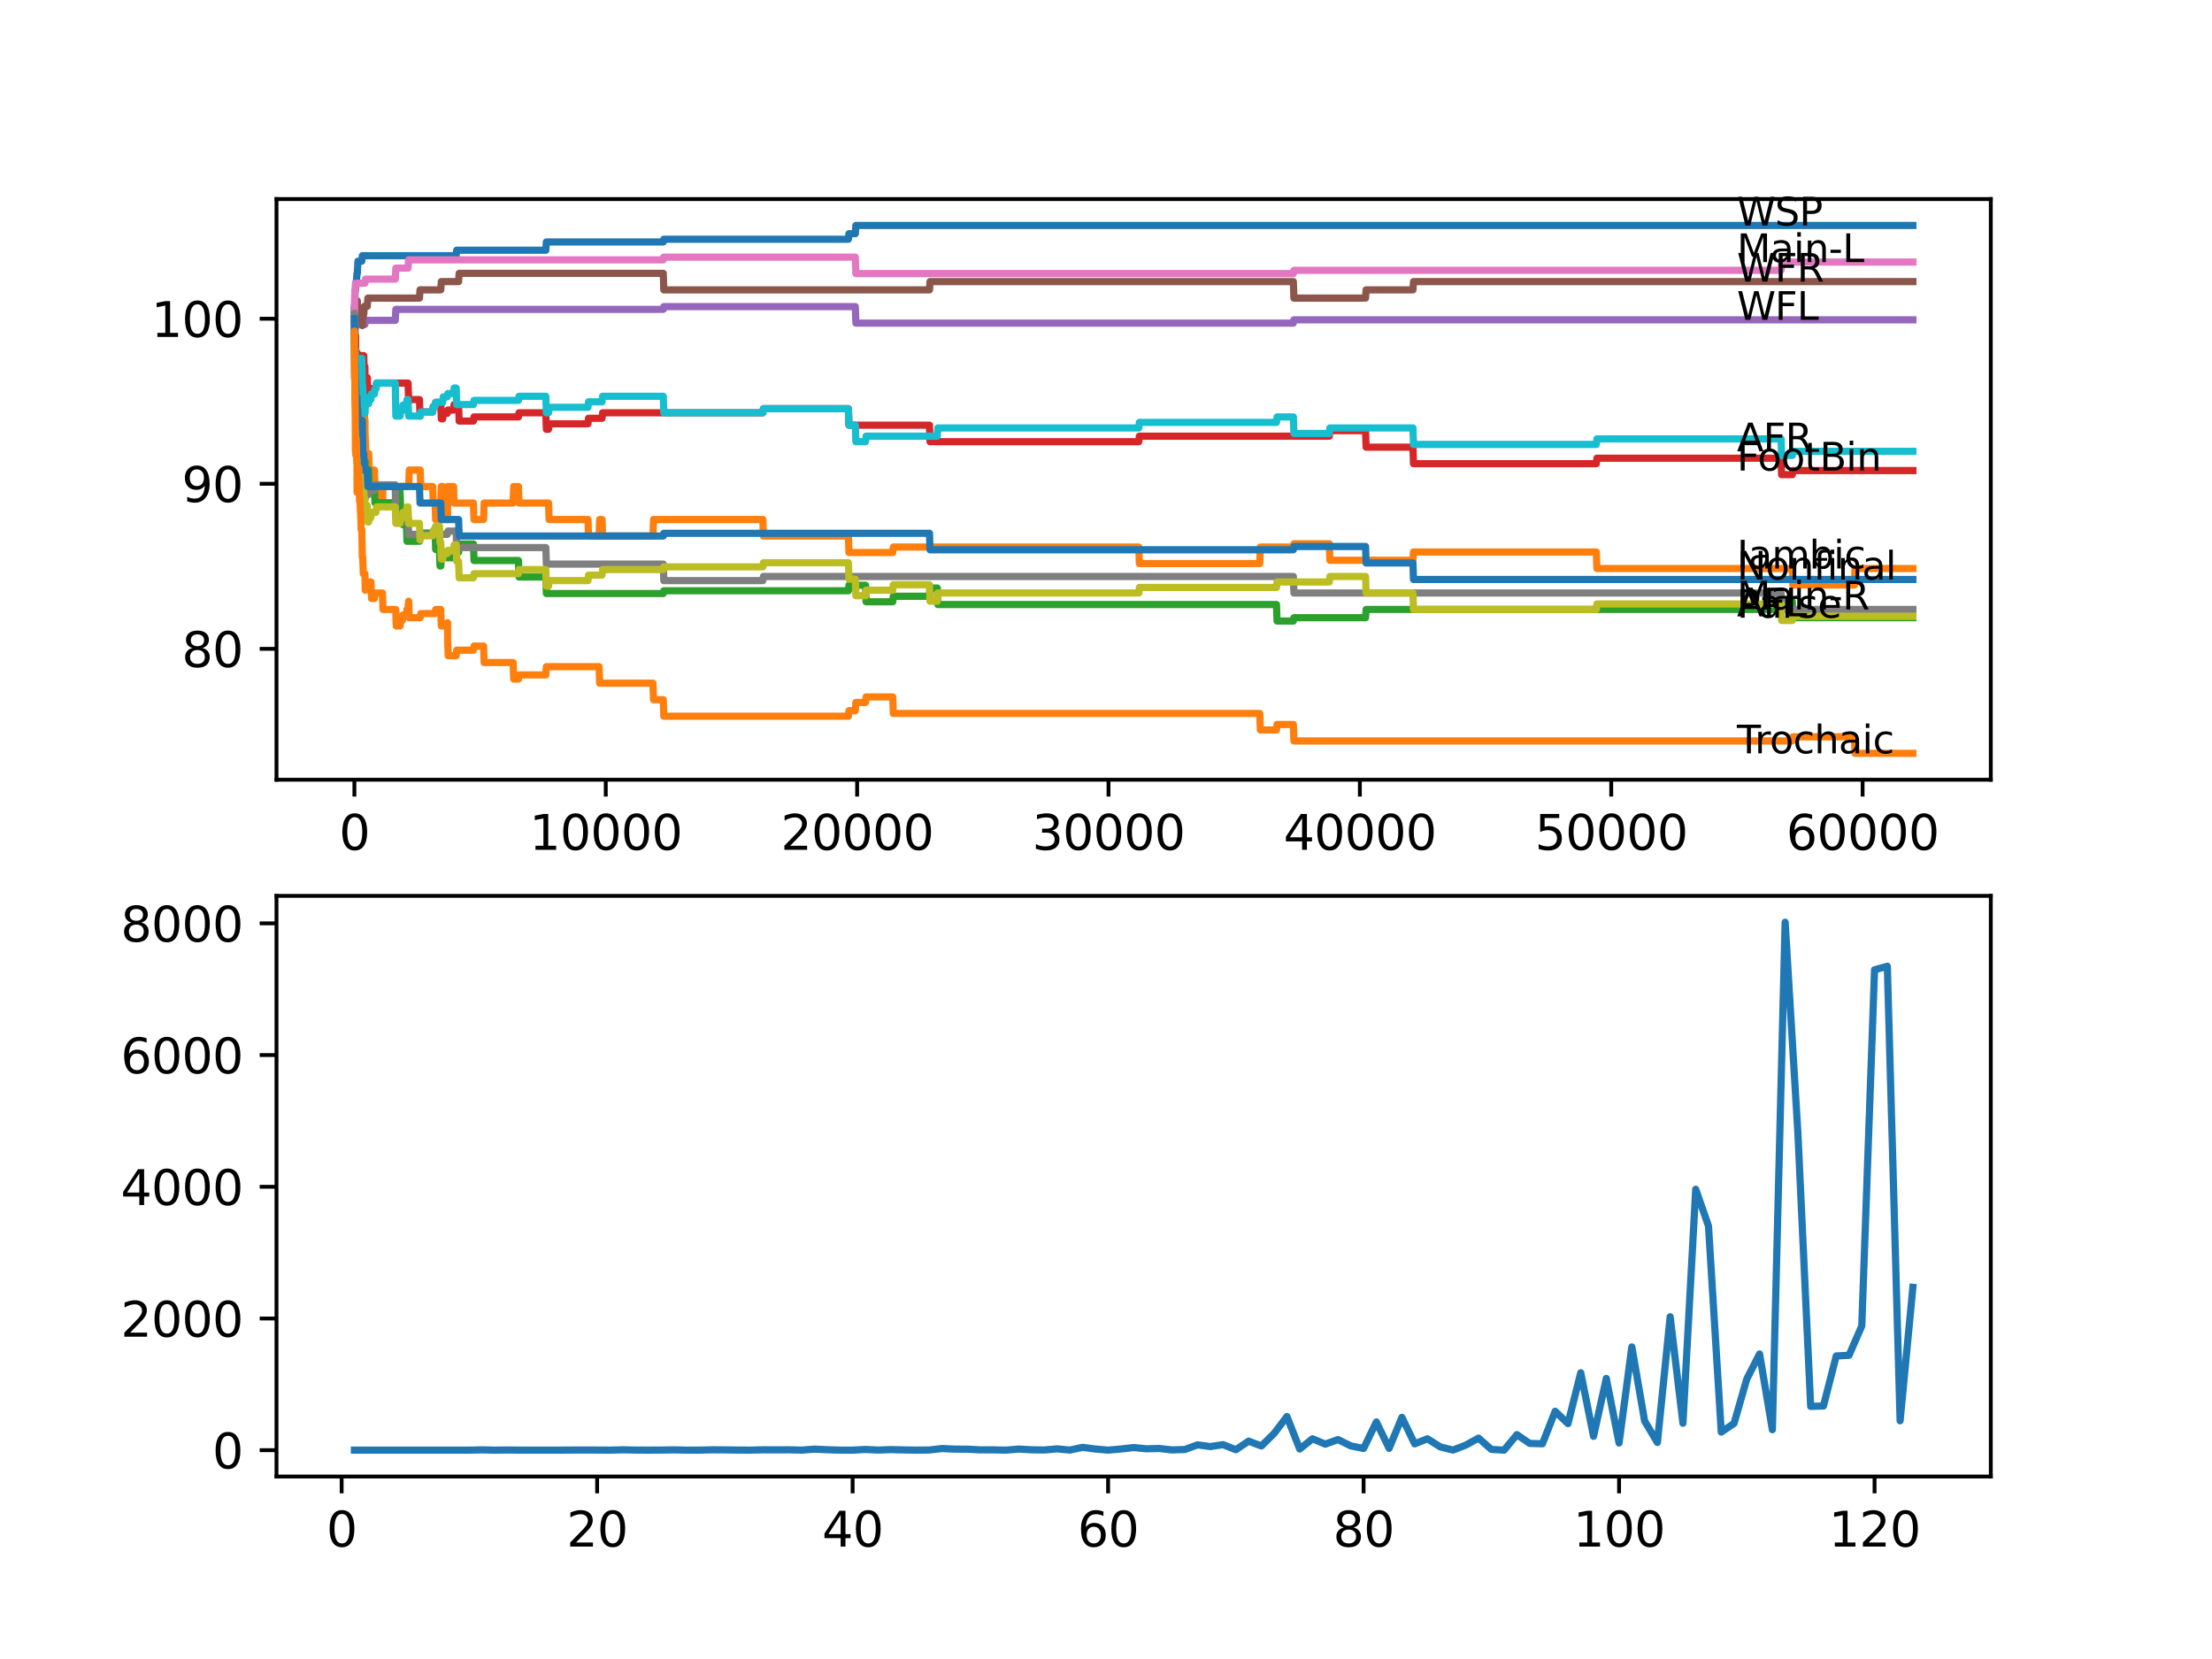 <?xml version="1.0" encoding="utf-8" standalone="no"?>
<!DOCTYPE svg PUBLIC "-//W3C//DTD SVG 1.1//EN"
  "http://www.w3.org/Graphics/SVG/1.1/DTD/svg11.dtd">
<svg xmlns:xlink="http://www.w3.org/1999/xlink" width="460.8pt" height="345.6pt" viewBox="0 0 460.8 345.6" xmlns="http://www.w3.org/2000/svg" version="1.1">
 <defs>
  <style type="text/css">*{stroke-linejoin: round; stroke-linecap: butt}</style>
 </defs>
 <g id="figure_1">
  <g id="patch_1">
   <path d="M 0 345.6 
L 460.8 345.6 
L 460.8 0 
L 0 0 
z
" style="fill: #ffffff"/>
  </g>
  <g id="axes_1">
   <g id="patch_2">
    <path d="M 57.6 162.432 
L 414.72 162.432 
L 414.72 41.472 
L 57.6 41.472 
z
" style="fill: #ffffff"/>
   </g>
   <g id="matplotlib.axis_1">
    <g id="xtick_1">
     <g id="line2d_1">
      <defs>
       <path id="md9b6150552" d="M 0 0 
L 0 3.5 
" style="stroke: #000000; stroke-width: 0.8"/>
      </defs>
      <g>
       <use xlink:href="#md9b6150552" x="73.827" y="162.432" style="stroke: #000000; stroke-width: 0.8"/>
      </g>
     </g>
     <g id="text_1">
      <!-- 0 -->
      <g transform="translate(70.646 177.03)scale(0.1 -0.1)">
       <defs>
        <path id="DejaVuSans-30" d="M 2034 4250 
Q 1547 4250 1301 3770 
Q 1056 3291 1056 2328 
Q 1056 1369 1301 889 
Q 1547 409 2034 409 
Q 2525 409 2770 889 
Q 3016 1369 3016 2328 
Q 3016 3291 2770 3770 
Q 2525 4250 2034 4250 
z
M 2034 4750 
Q 2819 4750 3233 4129 
Q 3647 3509 3647 2328 
Q 3647 1150 3233 529 
Q 2819 -91 2034 -91 
Q 1250 -91 836 529 
Q 422 1150 422 2328 
Q 422 3509 836 4129 
Q 1250 4750 2034 4750 
z
" transform="scale(0.016)"/>
       </defs>
       <use xlink:href="#DejaVuSans-30"/>
      </g>
     </g>
    </g>
    <g id="xtick_2">
     <g id="line2d_2">
      <g>
       <use xlink:href="#md9b6150552" x="126.192" y="162.432" style="stroke: #000000; stroke-width: 0.8"/>
      </g>
     </g>
     <g id="text_2">
      <!-- 10000 -->
      <g transform="translate(110.286 177.03)scale(0.1 -0.1)">
       <defs>
        <path id="DejaVuSans-31" d="M 794 531 
L 1825 531 
L 1825 4091 
L 703 3866 
L 703 4441 
L 1819 4666 
L 2450 4666 
L 2450 531 
L 3481 531 
L 3481 0 
L 794 0 
L 794 531 
z
" transform="scale(0.016)"/>
       </defs>
       <use xlink:href="#DejaVuSans-31"/>
       <use xlink:href="#DejaVuSans-30" x="63.623"/>
       <use xlink:href="#DejaVuSans-30" x="127.246"/>
       <use xlink:href="#DejaVuSans-30" x="190.869"/>
       <use xlink:href="#DejaVuSans-30" x="254.492"/>
      </g>
     </g>
    </g>
    <g id="xtick_3">
     <g id="line2d_3">
      <g>
       <use xlink:href="#md9b6150552" x="178.556" y="162.432" style="stroke: #000000; stroke-width: 0.8"/>
      </g>
     </g>
     <g id="text_3">
      <!-- 20000 -->
      <g transform="translate(162.65 177.03)scale(0.1 -0.1)">
       <defs>
        <path id="DejaVuSans-32" d="M 1228 531 
L 3431 531 
L 3431 0 
L 469 0 
L 469 531 
Q 828 903 1448 1529 
Q 2069 2156 2228 2338 
Q 2531 2678 2651 2914 
Q 2772 3150 2772 3378 
Q 2772 3750 2511 3984 
Q 2250 4219 1831 4219 
Q 1534 4219 1204 4116 
Q 875 4013 500 3803 
L 500 4441 
Q 881 4594 1212 4672 
Q 1544 4750 1819 4750 
Q 2544 4750 2975 4387 
Q 3406 4025 3406 3419 
Q 3406 3131 3298 2873 
Q 3191 2616 2906 2266 
Q 2828 2175 2409 1742 
Q 1991 1309 1228 531 
z
" transform="scale(0.016)"/>
       </defs>
       <use xlink:href="#DejaVuSans-32"/>
       <use xlink:href="#DejaVuSans-30" x="63.623"/>
       <use xlink:href="#DejaVuSans-30" x="127.246"/>
       <use xlink:href="#DejaVuSans-30" x="190.869"/>
       <use xlink:href="#DejaVuSans-30" x="254.492"/>
      </g>
     </g>
    </g>
    <g id="xtick_4">
     <g id="line2d_4">
      <g>
       <use xlink:href="#md9b6150552" x="230.921" y="162.432" style="stroke: #000000; stroke-width: 0.8"/>
      </g>
     </g>
     <g id="text_4">
      <!-- 30000 -->
      <g transform="translate(215.015 177.03)scale(0.1 -0.1)">
       <defs>
        <path id="DejaVuSans-33" d="M 2597 2516 
Q 3050 2419 3304 2112 
Q 3559 1806 3559 1356 
Q 3559 666 3084 287 
Q 2609 -91 1734 -91 
Q 1441 -91 1130 -33 
Q 819 25 488 141 
L 488 750 
Q 750 597 1062 519 
Q 1375 441 1716 441 
Q 2309 441 2620 675 
Q 2931 909 2931 1356 
Q 2931 1769 2642 2001 
Q 2353 2234 1838 2234 
L 1294 2234 
L 1294 2753 
L 1863 2753 
Q 2328 2753 2575 2939 
Q 2822 3125 2822 3475 
Q 2822 3834 2567 4026 
Q 2313 4219 1838 4219 
Q 1578 4219 1281 4162 
Q 984 4106 628 3988 
L 628 4550 
Q 988 4650 1302 4700 
Q 1616 4750 1894 4750 
Q 2613 4750 3031 4423 
Q 3450 4097 3450 3541 
Q 3450 3153 3228 2886 
Q 3006 2619 2597 2516 
z
" transform="scale(0.016)"/>
       </defs>
       <use xlink:href="#DejaVuSans-33"/>
       <use xlink:href="#DejaVuSans-30" x="63.623"/>
       <use xlink:href="#DejaVuSans-30" x="127.246"/>
       <use xlink:href="#DejaVuSans-30" x="190.869"/>
       <use xlink:href="#DejaVuSans-30" x="254.492"/>
      </g>
     </g>
    </g>
    <g id="xtick_5">
     <g id="line2d_5">
      <g>
       <use xlink:href="#md9b6150552" x="283.285" y="162.432" style="stroke: #000000; stroke-width: 0.8"/>
      </g>
     </g>
     <g id="text_5">
      <!-- 40000 -->
      <g transform="translate(267.379 177.03)scale(0.1 -0.1)">
       <defs>
        <path id="DejaVuSans-34" d="M 2419 4116 
L 825 1625 
L 2419 1625 
L 2419 4116 
z
M 2253 4666 
L 3047 4666 
L 3047 1625 
L 3713 1625 
L 3713 1100 
L 3047 1100 
L 3047 0 
L 2419 0 
L 2419 1100 
L 313 1100 
L 313 1709 
L 2253 4666 
z
" transform="scale(0.016)"/>
       </defs>
       <use xlink:href="#DejaVuSans-34"/>
       <use xlink:href="#DejaVuSans-30" x="63.623"/>
       <use xlink:href="#DejaVuSans-30" x="127.246"/>
       <use xlink:href="#DejaVuSans-30" x="190.869"/>
       <use xlink:href="#DejaVuSans-30" x="254.492"/>
      </g>
     </g>
    </g>
    <g id="xtick_6">
     <g id="line2d_6">
      <g>
       <use xlink:href="#md9b6150552" x="335.65" y="162.432" style="stroke: #000000; stroke-width: 0.8"/>
      </g>
     </g>
     <g id="text_6">
      <!-- 50000 -->
      <g transform="translate(319.744 177.03)scale(0.1 -0.1)">
       <defs>
        <path id="DejaVuSans-35" d="M 691 4666 
L 3169 4666 
L 3169 4134 
L 1269 4134 
L 1269 2991 
Q 1406 3038 1543 3061 
Q 1681 3084 1819 3084 
Q 2600 3084 3056 2656 
Q 3513 2228 3513 1497 
Q 3513 744 3044 326 
Q 2575 -91 1722 -91 
Q 1428 -91 1123 -41 
Q 819 9 494 109 
L 494 744 
Q 775 591 1075 516 
Q 1375 441 1709 441 
Q 2250 441 2565 725 
Q 2881 1009 2881 1497 
Q 2881 1984 2565 2268 
Q 2250 2553 1709 2553 
Q 1456 2553 1204 2497 
Q 953 2441 691 2322 
L 691 4666 
z
" transform="scale(0.016)"/>
       </defs>
       <use xlink:href="#DejaVuSans-35"/>
       <use xlink:href="#DejaVuSans-30" x="63.623"/>
       <use xlink:href="#DejaVuSans-30" x="127.246"/>
       <use xlink:href="#DejaVuSans-30" x="190.869"/>
       <use xlink:href="#DejaVuSans-30" x="254.492"/>
      </g>
     </g>
    </g>
    <g id="xtick_7">
     <g id="line2d_7">
      <g>
       <use xlink:href="#md9b6150552" x="388.014" y="162.432" style="stroke: #000000; stroke-width: 0.8"/>
      </g>
     </g>
     <g id="text_7">
      <!-- 60000 -->
      <g transform="translate(372.108 177.03)scale(0.1 -0.1)">
       <defs>
        <path id="DejaVuSans-36" d="M 2113 2584 
Q 1688 2584 1439 2293 
Q 1191 2003 1191 1497 
Q 1191 994 1439 701 
Q 1688 409 2113 409 
Q 2538 409 2786 701 
Q 3034 994 3034 1497 
Q 3034 2003 2786 2293 
Q 2538 2584 2113 2584 
z
M 3366 4563 
L 3366 3988 
Q 3128 4100 2886 4159 
Q 2644 4219 2406 4219 
Q 1781 4219 1451 3797 
Q 1122 3375 1075 2522 
Q 1259 2794 1537 2939 
Q 1816 3084 2150 3084 
Q 2853 3084 3261 2657 
Q 3669 2231 3669 1497 
Q 3669 778 3244 343 
Q 2819 -91 2113 -91 
Q 1303 -91 875 529 
Q 447 1150 447 2328 
Q 447 3434 972 4092 
Q 1497 4750 2381 4750 
Q 2619 4750 2861 4703 
Q 3103 4656 3366 4563 
z
" transform="scale(0.016)"/>
       </defs>
       <use xlink:href="#DejaVuSans-36"/>
       <use xlink:href="#DejaVuSans-30" x="63.623"/>
       <use xlink:href="#DejaVuSans-30" x="127.246"/>
       <use xlink:href="#DejaVuSans-30" x="190.869"/>
       <use xlink:href="#DejaVuSans-30" x="254.492"/>
      </g>
     </g>
    </g>
   </g>
   <g id="matplotlib.axis_2">
    <g id="ytick_1">
     <g id="line2d_8">
      <defs>
       <path id="m4485c25ffe" d="M 0 0 
L -3.5 0 
" style="stroke: #000000; stroke-width: 0.8"/>
      </defs>
      <g>
       <use xlink:href="#m4485c25ffe" x="57.6" y="135.159" style="stroke: #000000; stroke-width: 0.8"/>
      </g>
     </g>
     <g id="text_8">
      <!-- 80 -->
      <g transform="translate(37.875 138.958)scale(0.1 -0.1)">
       <defs>
        <path id="DejaVuSans-38" d="M 2034 2216 
Q 1584 2216 1326 1975 
Q 1069 1734 1069 1313 
Q 1069 891 1326 650 
Q 1584 409 2034 409 
Q 2484 409 2743 651 
Q 3003 894 3003 1313 
Q 3003 1734 2745 1975 
Q 2488 2216 2034 2216 
z
M 1403 2484 
Q 997 2584 770 2862 
Q 544 3141 544 3541 
Q 544 4100 942 4425 
Q 1341 4750 2034 4750 
Q 2731 4750 3128 4425 
Q 3525 4100 3525 3541 
Q 3525 3141 3298 2862 
Q 3072 2584 2669 2484 
Q 3125 2378 3379 2068 
Q 3634 1759 3634 1313 
Q 3634 634 3220 271 
Q 2806 -91 2034 -91 
Q 1263 -91 848 271 
Q 434 634 434 1313 
Q 434 1759 690 2068 
Q 947 2378 1403 2484 
z
M 1172 3481 
Q 1172 3119 1398 2916 
Q 1625 2713 2034 2713 
Q 2441 2713 2670 2916 
Q 2900 3119 2900 3481 
Q 2900 3844 2670 4047 
Q 2441 4250 2034 4250 
Q 1625 4250 1398 4047 
Q 1172 3844 1172 3481 
z
" transform="scale(0.016)"/>
       </defs>
       <use xlink:href="#DejaVuSans-38"/>
       <use xlink:href="#DejaVuSans-30" x="63.623"/>
      </g>
     </g>
    </g>
    <g id="ytick_2">
     <g id="line2d_9">
      <g>
       <use xlink:href="#m4485c25ffe" x="57.6" y="100.777" style="stroke: #000000; stroke-width: 0.8"/>
      </g>
     </g>
     <g id="text_9">
      <!-- 90 -->
      <g transform="translate(37.875 104.577)scale(0.1 -0.1)">
       <defs>
        <path id="DejaVuSans-39" d="M 703 97 
L 703 672 
Q 941 559 1184 500 
Q 1428 441 1663 441 
Q 2288 441 2617 861 
Q 2947 1281 2994 2138 
Q 2813 1869 2534 1725 
Q 2256 1581 1919 1581 
Q 1219 1581 811 2004 
Q 403 2428 403 3163 
Q 403 3881 828 4315 
Q 1253 4750 1959 4750 
Q 2769 4750 3195 4129 
Q 3622 3509 3622 2328 
Q 3622 1225 3098 567 
Q 2575 -91 1691 -91 
Q 1453 -91 1209 -44 
Q 966 3 703 97 
z
M 1959 2075 
Q 2384 2075 2632 2365 
Q 2881 2656 2881 3163 
Q 2881 3666 2632 3958 
Q 2384 4250 1959 4250 
Q 1534 4250 1286 3958 
Q 1038 3666 1038 3163 
Q 1038 2656 1286 2365 
Q 1534 2075 1959 2075 
z
" transform="scale(0.016)"/>
       </defs>
       <use xlink:href="#DejaVuSans-39"/>
       <use xlink:href="#DejaVuSans-30" x="63.623"/>
      </g>
     </g>
    </g>
    <g id="ytick_3">
     <g id="line2d_10">
      <g>
       <use xlink:href="#m4485c25ffe" x="57.6" y="66.396" style="stroke: #000000; stroke-width: 0.8"/>
      </g>
     </g>
     <g id="text_10">
      <!-- 100 -->
      <g transform="translate(31.512 70.195)scale(0.1 -0.1)">
       <use xlink:href="#DejaVuSans-31"/>
       <use xlink:href="#DejaVuSans-30" x="63.623"/>
       <use xlink:href="#DejaVuSans-30" x="127.246"/>
      </g>
     </g>
    </g>
   </g>
   <g id="line2d_11">
    <path d="M 73.833 64.677 
L 73.838 64.677 
L 73.974 60.551 
L 74.047 60.551 
L 74.168 58.717 
L 74.246 58.717 
L 74.362 56.998 
L 74.44 56.998 
L 74.566 54.42 
L 75.367 54.42 
L 75.482 53.273 
L 95.025 53.273 
L 95.14 52.127 
L 113.703 52.127 
L 113.818 50.408 
L 138.168 50.408 
L 138.283 49.835 
L 176.739 49.835 
L 176.855 48.689 
L 178.179 48.689 
L 178.295 46.97 
L 398.487 46.97 
L 398.487 46.97 
" clip-path="url(#p16f199a65b)" style="fill: none; stroke: #1f77b4; stroke-width: 1.5; stroke-linecap: square"/>
   </g>
   <g id="line2d_12">
    <path d="M 73.833 66.396 
L 73.838 66.396 
L 73.854 65.536 
L 73.958 75.851 
L 73.985 74.991 
L 73.995 81.867 
L 74.032 81.867 
L 74.037 81.867 
L 74.074 78.429 
L 74.147 82.44 
L 74.152 82.44 
L 74.252 85.879 
L 74.262 82.44 
L 74.335 82.44 
L 74.372 85.879 
L 74.388 79.002 
L 74.44 79.002 
L 74.498 78.143 
L 74.503 81.581 
L 74.519 81.581 
L 74.634 85.019 
L 74.671 85.019 
L 74.754 88.457 
L 74.781 85.019 
L 74.833 85.019 
L 74.885 81.581 
L 74.896 88.457 
L 74.938 88.457 
L 74.98 88.457 
L 75.011 85.019 
L 75.032 91.895 
L 75.084 91.895 
L 75.131 91.895 
L 75.247 88.457 
L 75.367 88.457 
L 75.487 86.165 
L 75.561 86.165 
L 75.676 85.019 
L 75.88 85.019 
L 75.995 88.457 
L 76.016 88.457 
L 76.037 87.598 
L 76.043 91.036 
L 76.09 91.036 
L 76.205 94.474 
L 76.802 94.474 
L 76.917 97.912 
L 77.242 97.912 
L 77.278 101.35 
L 77.352 97.912 
L 77.996 97.912 
L 78.111 101.35 
L 78.331 101.35 
L 78.446 104.788 
L 79.666 104.788 
L 79.781 101.35 
L 85.143 101.35 
L 85.259 97.912 
L 87.531 97.912 
L 87.646 101.35 
L 90.139 101.35 
L 90.254 104.788 
L 90.642 104.788 
L 90.757 108.227 
L 91.548 108.227 
L 91.663 104.788 
L 91.809 104.788 
L 91.925 101.35 
L 92.223 101.35 
L 92.338 104.788 
L 93.181 104.788 
L 93.244 108.227 
L 93.255 101.35 
L 93.286 101.35 
L 94.485 101.35 
L 94.6 104.788 
L 98.627 104.788 
L 98.743 108.227 
L 100.738 108.227 
L 100.853 104.788 
L 106.896 104.788 
L 107.011 101.35 
L 108.001 101.35 
L 108.116 104.788 
L 114.274 104.788 
L 114.389 108.227 
L 122.485 108.227 
L 122.6 111.665 
L 124.804 111.665 
L 124.92 108.227 
L 125.417 108.227 
L 125.532 111.665 
L 136.026 111.665 
L 136.141 108.227 
L 158.915 108.227 
L 159.03 111.665 
L 176.739 111.665 
L 176.855 115.103 
L 185.976 115.103 
L 186.092 113.957 
L 237.236 113.957 
L 237.351 117.395 
L 262.434 117.395 
L 262.549 113.957 
L 269.43 113.957 
L 269.545 113.269 
L 276.923 113.269 
L 277.038 116.707 
L 294.345 116.707 
L 294.46 114.988 
L 332.545 114.988 
L 332.66 118.426 
L 373.368 118.426 
L 373.483 121.865 
L 386.318 121.865 
L 386.433 118.426 
L 398.487 118.426 
L 398.487 118.426 
" clip-path="url(#p16f199a65b)" style="fill: none; stroke: #ff7f0e; stroke-width: 1.5; stroke-linecap: square"/>
   </g>
   <g id="line2d_13">
    <path d="M 73.833 64.677 
L 73.838 64.677 
L 73.932 63.13 
L 73.937 66.568 
L 74.047 71.897 
L 74.053 71.209 
L 74.079 71.209 
L 74.199 80.378 
L 74.335 80.378 
L 74.456 88.973 
L 74.54 88.973 
L 74.655 87.254 
L 74.859 87.254 
L 74.98 94.13 
L 75.142 94.13 
L 75.257 97.568 
L 75.461 97.568 
L 75.466 101.007 
L 75.571 98.714 
L 75.77 98.714 
L 75.885 96.995 
L 76.016 96.995 
L 76.09 96.136 
L 76.095 99.574 
L 76.111 99.574 
L 76.514 99.574 
L 76.629 97.855 
L 76.802 97.855 
L 76.917 101.293 
L 77.996 101.293 
L 78.111 104.731 
L 82.342 104.731 
L 82.462 102.439 
L 83.342 102.439 
L 83.457 105.877 
L 83.824 105.877 
L 83.939 109.315 
L 84.667 109.315 
L 84.782 112.754 
L 87.385 112.754 
L 87.5 111.034 
L 90.642 111.034 
L 90.757 114.473 
L 91.548 114.473 
L 91.663 117.911 
L 91.82 117.911 
L 91.935 116.192 
L 95.025 116.192 
L 95.14 115.046 
L 95.533 115.046 
L 95.648 113.327 
L 98.627 113.327 
L 98.743 116.765 
L 108.001 116.765 
L 108.116 120.203 
L 113.703 120.203 
L 113.818 123.641 
L 138.168 123.641 
L 138.283 123.068 
L 176.739 123.068 
L 176.855 121.922 
L 180.311 121.922 
L 180.426 125.36 
L 185.976 125.36 
L 186.092 124.214 
L 193.627 124.214 
L 193.742 122.495 
L 195.255 122.495 
L 195.371 125.933 
L 265.916 125.933 
L 266.031 129.371 
L 269.43 129.371 
L 269.545 128.684 
L 284.469 128.684 
L 284.584 126.965 
L 371.027 126.965 
L 371.143 125.245 
L 373.368 125.245 
L 373.483 128.684 
L 398.487 128.684 
L 398.487 128.684 
" clip-path="url(#p16f199a65b)" style="fill: none; stroke: #2ca02c; stroke-width: 1.5; stroke-linecap: square"/>
   </g>
   <g id="line2d_14">
    <path d="M 73.833 66.396 
L 73.838 66.396 
L 73.943 77.283 
L 73.958 75.736 
L 73.974 75.736 
L 74.084 70.006 
L 74.095 73.444 
L 74.377 73.444 
L 74.493 76.882 
L 74.498 76.882 
L 74.54 75.335 
L 74.545 78.773 
L 74.597 78.773 
L 74.671 78.773 
L 74.786 78.085 
L 74.885 78.085 
L 75 76.08 
L 75.011 76.08 
L 75.131 74.074 
L 75.77 74.074 
L 75.88 77.512 
L 75.995 76.366 
L 76.016 76.366 
L 76.037 79.805 
L 76.126 78.659 
L 76.514 78.659 
L 76.629 82.097 
L 77.242 82.097 
L 77.357 80.951 
L 78.331 80.951 
L 78.446 79.805 
L 85.007 79.805 
L 85.123 83.243 
L 87.385 83.243 
L 87.5 86.681 
L 87.531 86.681 
L 87.646 85.821 
L 90.139 85.821 
L 90.254 84.675 
L 90.642 84.675 
L 90.757 83.816 
L 91.82 83.816 
L 91.935 87.254 
L 92.223 87.254 
L 92.338 86.108 
L 93.181 86.108 
L 93.297 85.42 
L 94.485 85.42 
L 94.6 84.274 
L 95.533 84.274 
L 95.648 87.712 
L 98.627 87.712 
L 98.743 86.853 
L 108.001 86.853 
L 108.116 85.993 
L 113.703 85.993 
L 113.818 89.431 
L 114.274 89.431 
L 114.389 88.285 
L 122.485 88.285 
L 122.6 87.139 
L 125.417 87.139 
L 125.532 85.993 
L 158.915 85.993 
L 159.03 85.134 
L 176.739 85.134 
L 176.855 88.572 
L 193.627 88.572 
L 193.742 92.01 
L 237.236 92.01 
L 237.351 90.864 
L 276.923 90.864 
L 277.038 89.718 
L 284.469 89.718 
L 284.584 93.156 
L 294.345 93.156 
L 294.46 96.594 
L 332.545 96.594 
L 332.66 95.448 
L 371.027 95.448 
L 371.143 98.886 
L 373.368 98.886 
L 373.483 98.027 
L 398.487 98.027 
L 398.487 98.027 
" clip-path="url(#p16f199a65b)" style="fill: none; stroke: #d62728; stroke-width: 1.5; stroke-linecap: square"/>
   </g>
   <g id="line2d_15">
    <path d="M 73.833 66.396 
L 73.843 69.834 
L 73.943 68.287 
L 74.047 68.287 
L 74.163 67.599 
L 76.016 67.599 
L 76.132 66.74 
L 82.342 66.74 
L 82.462 64.447 
L 138.168 64.447 
L 138.283 63.874 
L 178.179 63.874 
L 178.295 67.313 
L 269.43 67.313 
L 269.545 66.625 
L 398.487 66.625 
L 398.487 66.625 
" clip-path="url(#p16f199a65b)" style="fill: none; stroke: #9467bd; stroke-width: 1.5; stroke-linecap: square"/>
   </g>
   <g id="line2d_16">
    <path d="M 73.833 66.396 
L 73.932 63.531 
L 73.937 66.969 
L 73.958 66.969 
L 74.074 66.109 
L 74.084 66.109 
L 74.199 64.39 
L 74.377 64.39 
L 74.44 62.671 
L 74.445 66.109 
L 74.482 66.109 
L 74.54 66.109 
L 74.655 64.39 
L 75.367 64.39 
L 75.466 67.828 
L 75.477 66.682 
L 75.561 66.682 
L 75.676 65.536 
L 75.77 65.536 
L 75.885 63.817 
L 76.514 63.817 
L 76.629 62.098 
L 87.385 62.098 
L 87.5 60.379 
L 91.82 60.379 
L 91.935 58.66 
L 95.533 58.66 
L 95.648 56.941 
L 138.168 56.941 
L 138.283 60.379 
L 193.627 60.379 
L 193.742 58.66 
L 269.43 58.66 
L 269.545 62.098 
L 284.469 62.098 
L 284.584 60.379 
L 294.345 60.379 
L 294.46 58.66 
L 398.487 58.66 
L 398.487 58.66 
" clip-path="url(#p16f199a65b)" style="fill: none; stroke: #8c564b; stroke-width: 1.5; stroke-linecap: square"/>
   </g>
   <g id="line2d_17">
    <path d="M 73.833 66.396 
L 73.843 69.834 
L 73.885 61.41 
L 73.932 61.41 
L 73.937 61.41 
L 74.053 59.004 
L 76.016 59.004 
L 76.132 58.144 
L 82.342 58.144 
L 82.462 55.852 
L 85.007 55.852 
L 85.123 54.133 
L 138.168 54.133 
L 138.283 53.56 
L 178.179 53.56 
L 178.295 56.998 
L 269.43 56.998 
L 269.545 56.311 
L 371.027 56.311 
L 371.143 54.591 
L 398.487 54.591 
L 398.487 54.591 
" clip-path="url(#p16f199a65b)" style="fill: none; stroke: #e377c2; stroke-width: 1.5; stroke-linecap: square"/>
   </g>
   <g id="line2d_18">
    <path d="M 73.833 66.396 
L 73.843 65.25 
L 73.885 79.002 
L 73.911 79.002 
L 73.937 77.856 
L 73.964 83.185 
L 74.006 82.326 
L 74.032 82.326 
L 74.047 81.466 
L 74.053 84.904 
L 74.131 83.758 
L 74.152 83.758 
L 74.273 90.635 
L 74.335 90.635 
L 74.44 89.775 
L 74.555 95.104 
L 74.671 95.104 
L 74.786 94.417 
L 75.011 94.417 
L 75.126 93.557 
L 75.367 93.557 
L 75.487 100.433 
L 76.016 100.433 
L 76.09 103.872 
L 76.126 103.012 
L 76.802 103.012 
L 76.917 102.153 
L 77.996 102.153 
L 78.111 101.007 
L 82.342 101.007 
L 82.462 107.883 
L 85.007 107.883 
L 85.123 111.321 
L 93.181 111.321 
L 93.297 110.633 
L 95.025 110.633 
L 95.14 114.071 
L 113.703 114.071 
L 113.818 117.51 
L 138.168 117.51 
L 138.283 120.948 
L 158.915 120.948 
L 159.03 120.088 
L 269.43 120.088 
L 269.545 123.526 
L 371.027 123.526 
L 371.143 126.965 
L 398.487 126.965 
L 398.487 126.965 
" clip-path="url(#p16f199a65b)" style="fill: none; stroke: #7f7f7f; stroke-width: 1.5; stroke-linecap: square"/>
   </g>
   <g id="line2d_19">
    <path d="M 73.833 69.834 
L 73.964 84.045 
L 73.974 84.045 
L 74.047 79.174 
L 74.084 80.607 
L 74.157 89.202 
L 74.205 86.91 
L 74.246 86.91 
L 74.335 90.348 
L 74.356 89.489 
L 74.377 89.489 
L 74.451 96.365 
L 74.493 95.219 
L 74.498 95.219 
L 74.524 93.672 
L 74.545 100.548 
L 74.576 100.548 
L 74.671 100.548 
L 74.786 99.86 
L 74.859 99.86 
L 74.98 96.136 
L 75.011 96.136 
L 75.131 94.13 
L 75.142 94.13 
L 75.257 92.411 
L 75.367 92.411 
L 75.482 98.141 
L 75.561 98.141 
L 75.676 101.58 
L 75.77 101.58 
L 75.88 105.018 
L 75.995 103.872 
L 76.016 103.872 
L 76.037 107.31 
L 76.126 105.304 
L 76.514 105.304 
L 76.629 108.742 
L 76.802 108.742 
L 76.917 107.883 
L 77.242 107.883 
L 77.357 106.737 
L 78.331 106.737 
L 78.446 105.591 
L 82.342 105.591 
L 82.457 109.029 
L 83.342 109.029 
L 83.457 107.883 
L 83.824 107.883 
L 83.939 106.737 
L 84.667 106.737 
L 84.782 105.591 
L 85.007 105.591 
L 85.123 109.029 
L 87.385 109.029 
L 87.5 112.467 
L 87.531 112.467 
L 87.646 111.607 
L 90.139 111.607 
L 90.254 110.461 
L 90.642 110.461 
L 90.757 109.602 
L 91.548 109.602 
L 91.663 113.04 
L 91.82 113.04 
L 91.935 116.478 
L 92.223 116.478 
L 92.338 115.332 
L 93.181 115.332 
L 93.297 114.645 
L 94.485 114.645 
L 94.6 113.498 
L 95.025 113.498 
L 95.14 116.937 
L 95.533 116.937 
L 95.648 120.375 
L 98.627 120.375 
L 98.743 119.515 
L 108.001 119.515 
L 108.116 118.656 
L 113.703 118.656 
L 113.818 122.094 
L 114.274 122.094 
L 114.389 120.948 
L 122.485 120.948 
L 122.6 119.802 
L 125.417 119.802 
L 125.532 118.656 
L 138.168 118.656 
L 138.283 118.083 
L 158.915 118.083 
L 159.03 117.223 
L 176.739 117.223 
L 176.855 120.661 
L 178.179 120.661 
L 178.295 124.099 
L 180.311 124.099 
L 180.426 122.953 
L 185.976 122.953 
L 186.092 121.807 
L 193.627 121.807 
L 193.742 125.245 
L 195.255 125.245 
L 195.371 123.526 
L 237.236 123.526 
L 237.351 122.38 
L 265.916 122.38 
L 266.031 121.234 
L 276.923 121.234 
L 277.038 120.088 
L 284.469 120.088 
L 284.584 123.526 
L 294.345 123.526 
L 294.46 126.965 
L 332.545 126.965 
L 332.66 125.819 
L 371.027 125.819 
L 371.143 129.257 
L 373.368 129.257 
L 373.483 128.397 
L 398.487 128.397 
L 398.487 128.397 
" clip-path="url(#p16f199a65b)" style="fill: none; stroke: #bcbd22; stroke-width: 1.5; stroke-linecap: square"/>
   </g>
   <g id="line2d_20">
    <path d="M 73.833 69.834 
L 73.843 68.688 
L 73.88 77.856 
L 73.906 77.856 
L 74.047 72.871 
L 74.157 78.315 
L 74.163 77.169 
L 74.189 77.169 
L 74.246 76.023 
L 74.252 79.461 
L 74.288 79.461 
L 74.335 79.461 
L 74.44 78.601 
L 74.555 82.784 
L 74.671 82.784 
L 74.786 82.097 
L 74.859 82.097 
L 74.98 78.372 
L 75.011 78.372 
L 75.131 76.366 
L 75.142 76.366 
L 75.257 74.647 
L 75.367 74.647 
L 75.482 80.378 
L 75.561 80.378 
L 75.676 83.816 
L 75.88 83.816 
L 75.995 82.67 
L 76.016 82.67 
L 76.037 86.108 
L 76.126 84.102 
L 76.802 84.102 
L 76.917 83.243 
L 77.242 83.243 
L 77.357 82.097 
L 77.996 82.097 
L 78.111 80.951 
L 78.331 80.951 
L 78.446 79.805 
L 82.342 79.805 
L 82.462 86.681 
L 83.342 86.681 
L 83.457 85.535 
L 83.824 85.535 
L 83.939 84.389 
L 84.667 84.389 
L 84.782 83.243 
L 85.007 83.243 
L 85.123 86.681 
L 87.531 86.681 
L 87.646 85.821 
L 90.139 85.821 
L 90.254 84.675 
L 90.642 84.675 
L 90.757 83.816 
L 92.223 83.816 
L 92.338 82.67 
L 93.181 82.67 
L 93.297 81.982 
L 94.485 81.982 
L 94.6 80.836 
L 95.025 80.836 
L 95.14 84.274 
L 98.627 84.274 
L 98.743 83.415 
L 108.001 83.415 
L 108.116 82.555 
L 113.703 82.555 
L 113.818 85.993 
L 114.274 85.993 
L 114.389 84.847 
L 122.485 84.847 
L 122.6 83.701 
L 125.417 83.701 
L 125.532 82.555 
L 138.168 82.555 
L 138.283 85.993 
L 158.915 85.993 
L 159.03 85.134 
L 176.739 85.134 
L 176.855 88.572 
L 178.179 88.572 
L 178.295 92.01 
L 180.311 92.01 
L 180.426 90.864 
L 195.255 90.864 
L 195.371 89.145 
L 237.236 89.145 
L 237.351 87.999 
L 265.916 87.999 
L 266.031 86.853 
L 269.43 86.853 
L 269.545 90.291 
L 276.923 90.291 
L 277.038 89.145 
L 294.345 89.145 
L 294.46 92.583 
L 332.545 92.583 
L 332.66 91.437 
L 371.027 91.437 
L 371.143 94.875 
L 373.368 94.875 
L 373.483 94.016 
L 398.487 94.016 
L 398.487 94.016 
" clip-path="url(#p16f199a65b)" style="fill: none; stroke: #17becf; stroke-width: 1.5; stroke-linecap: square"/>
   </g>
   <g id="line2d_21">
    <path d="M 73.833 66.396 
L 73.932 76.71 
L 73.953 75.851 
L 73.958 75.851 
L 74.074 79.289 
L 74.084 79.289 
L 74.199 82.727 
L 74.377 82.727 
L 74.44 86.165 
L 74.487 85.306 
L 74.54 85.306 
L 74.655 88.744 
L 75.367 88.744 
L 75.466 87.598 
L 75.587 94.474 
L 75.77 94.474 
L 75.885 97.912 
L 76.514 97.912 
L 76.629 101.35 
L 87.385 101.35 
L 87.5 104.788 
L 91.82 104.788 
L 91.935 108.227 
L 95.533 108.227 
L 95.648 111.665 
L 138.168 111.665 
L 138.283 111.092 
L 193.627 111.092 
L 193.742 114.53 
L 269.43 114.53 
L 269.545 113.842 
L 284.469 113.842 
L 284.584 117.28 
L 294.345 117.28 
L 294.46 120.719 
L 398.487 120.719 
L 398.487 120.719 
" clip-path="url(#p16f199a65b)" style="fill: none; stroke: #1f77b4; stroke-width: 1.5; stroke-linecap: square"/>
   </g>
   <g id="line2d_22">
    <path d="M 73.833 69.834 
L 73.838 69.834 
L 73.843 68.974 
L 73.875 78.601 
L 73.906 76.882 
L 73.927 76.882 
L 74.047 94.073 
L 74.063 93.385 
L 74.074 93.385 
L 74.121 94.818 
L 74.194 91.38 
L 74.215 91.38 
L 74.33 96.537 
L 74.335 96.537 
L 74.372 95.677 
L 74.388 102.554 
L 74.409 102.554 
L 74.44 102.554 
L 74.576 98.141 
L 74.671 98.141 
L 74.754 97.454 
L 74.76 100.892 
L 74.833 100.892 
L 74.89 104.33 
L 74.943 103.471 
L 74.98 103.471 
L 75.095 106.909 
L 75.131 106.909 
L 75.247 110.347 
L 75.367 110.347 
L 75.482 116.077 
L 75.561 116.077 
L 75.676 119.515 
L 76.016 119.515 
L 76.09 122.953 
L 76.126 122.094 
L 76.802 122.094 
L 76.917 121.234 
L 77.278 121.234 
L 77.394 124.672 
L 77.996 124.672 
L 78.111 123.526 
L 79.666 123.526 
L 79.781 126.965 
L 82.436 126.965 
L 82.551 130.403 
L 83.342 130.403 
L 83.457 129.257 
L 83.824 129.257 
L 83.939 128.111 
L 84.667 128.111 
L 84.782 126.965 
L 85.007 126.965 
L 85.123 125.245 
L 85.143 125.245 
L 85.259 128.684 
L 87.531 128.684 
L 87.646 127.824 
L 90.642 127.824 
L 90.757 126.965 
L 91.809 126.965 
L 91.925 130.403 
L 93.181 130.403 
L 93.244 129.715 
L 93.249 133.153 
L 93.365 136.591 
L 95.025 136.591 
L 95.14 135.445 
L 98.627 135.445 
L 98.743 134.586 
L 100.738 134.586 
L 100.853 138.024 
L 106.896 138.024 
L 107.011 141.462 
L 108.001 141.462 
L 108.116 140.603 
L 113.703 140.603 
L 113.818 138.884 
L 124.804 138.884 
L 124.92 142.322 
L 136.026 142.322 
L 136.141 145.76 
L 138.168 145.76 
L 138.283 149.198 
L 176.739 149.198 
L 176.855 148.052 
L 178.179 148.052 
L 178.295 146.333 
L 180.311 146.333 
L 180.426 145.187 
L 185.976 145.187 
L 186.092 148.625 
L 262.434 148.625 
L 262.549 152.063 
L 265.916 152.063 
L 266.031 150.917 
L 269.43 150.917 
L 269.545 154.355 
L 373.368 154.355 
L 373.483 153.496 
L 386.318 153.496 
L 386.433 156.934 
L 398.487 156.934 
L 398.487 156.934 
" clip-path="url(#p16f199a65b)" style="fill: none; stroke: #ff7f0e; stroke-width: 1.5; stroke-linecap: square"/>
   </g>
   <g id="patch_3">
    <path d="M 57.6 162.432 
L 57.6 41.472 
" style="fill: none; stroke: #000000; stroke-width: 0.8; stroke-linejoin: miter; stroke-linecap: square"/>
   </g>
   <g id="patch_4">
    <path d="M 414.72 162.432 
L 414.72 41.472 
" style="fill: none; stroke: #000000; stroke-width: 0.8; stroke-linejoin: miter; stroke-linecap: square"/>
   </g>
   <g id="patch_5">
    <path d="M 57.6 162.432 
L 414.72 162.432 
" style="fill: none; stroke: #000000; stroke-width: 0.8; stroke-linejoin: miter; stroke-linecap: square"/>
   </g>
   <g id="patch_6">
    <path d="M 57.6 41.472 
L 414.72 41.472 
" style="fill: none; stroke: #000000; stroke-width: 0.8; stroke-linejoin: miter; stroke-linecap: square"/>
   </g>
   <g id="text_11">
    <!-- WSP -->
    <g transform="translate(361.832 46.97)scale(0.08 -0.08)">
     <defs>
      <path id="DejaVuSans-57" d="M 213 4666 
L 850 4666 
L 1831 722 
L 2809 4666 
L 3519 4666 
L 4500 722 
L 5478 4666 
L 6119 4666 
L 4947 0 
L 4153 0 
L 3169 4050 
L 2175 0 
L 1381 0 
L 213 4666 
z
" transform="scale(0.016)"/>
      <path id="DejaVuSans-53" d="M 3425 4513 
L 3425 3897 
Q 3066 4069 2747 4153 
Q 2428 4238 2131 4238 
Q 1616 4238 1336 4038 
Q 1056 3838 1056 3469 
Q 1056 3159 1242 3001 
Q 1428 2844 1947 2747 
L 2328 2669 
Q 3034 2534 3370 2195 
Q 3706 1856 3706 1288 
Q 3706 609 3251 259 
Q 2797 -91 1919 -91 
Q 1588 -91 1214 -16 
Q 841 59 441 206 
L 441 856 
Q 825 641 1194 531 
Q 1563 422 1919 422 
Q 2459 422 2753 634 
Q 3047 847 3047 1241 
Q 3047 1584 2836 1778 
Q 2625 1972 2144 2069 
L 1759 2144 
Q 1053 2284 737 2584 
Q 422 2884 422 3419 
Q 422 4038 858 4394 
Q 1294 4750 2059 4750 
Q 2388 4750 2728 4690 
Q 3069 4631 3425 4513 
z
" transform="scale(0.016)"/>
      <path id="DejaVuSans-50" d="M 1259 4147 
L 1259 2394 
L 2053 2394 
Q 2494 2394 2734 2622 
Q 2975 2850 2975 3272 
Q 2975 3691 2734 3919 
Q 2494 4147 2053 4147 
L 1259 4147 
z
M 628 4666 
L 2053 4666 
Q 2838 4666 3239 4311 
Q 3641 3956 3641 3272 
Q 3641 2581 3239 2228 
Q 2838 1875 2053 1875 
L 1259 1875 
L 1259 0 
L 628 0 
L 628 4666 
z
" transform="scale(0.016)"/>
     </defs>
     <use xlink:href="#DejaVuSans-57"/>
     <use xlink:href="#DejaVuSans-53" x="98.877"/>
     <use xlink:href="#DejaVuSans-50" x="162.354"/>
    </g>
   </g>
   <g id="text_12">
    <!-- Iambic -->
    <g transform="translate(361.832 118.426)scale(0.08 -0.08)">
     <defs>
      <path id="DejaVuSans-49" d="M 628 4666 
L 1259 4666 
L 1259 0 
L 628 0 
L 628 4666 
z
" transform="scale(0.016)"/>
      <path id="DejaVuSans-61" d="M 2194 1759 
Q 1497 1759 1228 1600 
Q 959 1441 959 1056 
Q 959 750 1161 570 
Q 1363 391 1709 391 
Q 2188 391 2477 730 
Q 2766 1069 2766 1631 
L 2766 1759 
L 2194 1759 
z
M 3341 1997 
L 3341 0 
L 2766 0 
L 2766 531 
Q 2569 213 2275 61 
Q 1981 -91 1556 -91 
Q 1019 -91 701 211 
Q 384 513 384 1019 
Q 384 1609 779 1909 
Q 1175 2209 1959 2209 
L 2766 2209 
L 2766 2266 
Q 2766 2663 2505 2880 
Q 2244 3097 1772 3097 
Q 1472 3097 1187 3025 
Q 903 2953 641 2809 
L 641 3341 
Q 956 3463 1253 3523 
Q 1550 3584 1831 3584 
Q 2591 3584 2966 3190 
Q 3341 2797 3341 1997 
z
" transform="scale(0.016)"/>
      <path id="DejaVuSans-6d" d="M 3328 2828 
Q 3544 3216 3844 3400 
Q 4144 3584 4550 3584 
Q 5097 3584 5394 3201 
Q 5691 2819 5691 2113 
L 5691 0 
L 5113 0 
L 5113 2094 
Q 5113 2597 4934 2840 
Q 4756 3084 4391 3084 
Q 3944 3084 3684 2787 
Q 3425 2491 3425 1978 
L 3425 0 
L 2847 0 
L 2847 2094 
Q 2847 2600 2669 2842 
Q 2491 3084 2119 3084 
Q 1678 3084 1418 2786 
Q 1159 2488 1159 1978 
L 1159 0 
L 581 0 
L 581 3500 
L 1159 3500 
L 1159 2956 
Q 1356 3278 1631 3431 
Q 1906 3584 2284 3584 
Q 2666 3584 2933 3390 
Q 3200 3197 3328 2828 
z
" transform="scale(0.016)"/>
      <path id="DejaVuSans-62" d="M 3116 1747 
Q 3116 2381 2855 2742 
Q 2594 3103 2138 3103 
Q 1681 3103 1420 2742 
Q 1159 2381 1159 1747 
Q 1159 1113 1420 752 
Q 1681 391 2138 391 
Q 2594 391 2855 752 
Q 3116 1113 3116 1747 
z
M 1159 2969 
Q 1341 3281 1617 3432 
Q 1894 3584 2278 3584 
Q 2916 3584 3314 3078 
Q 3713 2572 3713 1747 
Q 3713 922 3314 415 
Q 2916 -91 2278 -91 
Q 1894 -91 1617 61 
Q 1341 213 1159 525 
L 1159 0 
L 581 0 
L 581 4863 
L 1159 4863 
L 1159 2969 
z
" transform="scale(0.016)"/>
      <path id="DejaVuSans-69" d="M 603 3500 
L 1178 3500 
L 1178 0 
L 603 0 
L 603 3500 
z
M 603 4863 
L 1178 4863 
L 1178 4134 
L 603 4134 
L 603 4863 
z
" transform="scale(0.016)"/>
      <path id="DejaVuSans-63" d="M 3122 3366 
L 3122 2828 
Q 2878 2963 2633 3030 
Q 2388 3097 2138 3097 
Q 1578 3097 1268 2742 
Q 959 2388 959 1747 
Q 959 1106 1268 751 
Q 1578 397 2138 397 
Q 2388 397 2633 464 
Q 2878 531 3122 666 
L 3122 134 
Q 2881 22 2623 -34 
Q 2366 -91 2075 -91 
Q 1284 -91 818 406 
Q 353 903 353 1747 
Q 353 2603 823 3093 
Q 1294 3584 2113 3584 
Q 2378 3584 2631 3529 
Q 2884 3475 3122 3366 
z
" transform="scale(0.016)"/>
     </defs>
     <use xlink:href="#DejaVuSans-49"/>
     <use xlink:href="#DejaVuSans-61" x="29.492"/>
     <use xlink:href="#DejaVuSans-6d" x="90.771"/>
     <use xlink:href="#DejaVuSans-62" x="188.184"/>
     <use xlink:href="#DejaVuSans-69" x="251.66"/>
     <use xlink:href="#DejaVuSans-63" x="279.443"/>
    </g>
   </g>
   <g id="text_13">
    <!-- Parse -->
    <g transform="translate(361.832 128.684)scale(0.08 -0.08)">
     <defs>
      <path id="DejaVuSans-72" d="M 2631 2963 
Q 2534 3019 2420 3045 
Q 2306 3072 2169 3072 
Q 1681 3072 1420 2755 
Q 1159 2438 1159 1844 
L 1159 0 
L 581 0 
L 581 3500 
L 1159 3500 
L 1159 2956 
Q 1341 3275 1631 3429 
Q 1922 3584 2338 3584 
Q 2397 3584 2469 3576 
Q 2541 3569 2628 3553 
L 2631 2963 
z
" transform="scale(0.016)"/>
      <path id="DejaVuSans-73" d="M 2834 3397 
L 2834 2853 
Q 2591 2978 2328 3040 
Q 2066 3103 1784 3103 
Q 1356 3103 1142 2972 
Q 928 2841 928 2578 
Q 928 2378 1081 2264 
Q 1234 2150 1697 2047 
L 1894 2003 
Q 2506 1872 2764 1633 
Q 3022 1394 3022 966 
Q 3022 478 2636 193 
Q 2250 -91 1575 -91 
Q 1294 -91 989 -36 
Q 684 19 347 128 
L 347 722 
Q 666 556 975 473 
Q 1284 391 1588 391 
Q 1994 391 2212 530 
Q 2431 669 2431 922 
Q 2431 1156 2273 1281 
Q 2116 1406 1581 1522 
L 1381 1569 
Q 847 1681 609 1914 
Q 372 2147 372 2553 
Q 372 3047 722 3315 
Q 1072 3584 1716 3584 
Q 2034 3584 2315 3537 
Q 2597 3491 2834 3397 
z
" transform="scale(0.016)"/>
      <path id="DejaVuSans-65" d="M 3597 1894 
L 3597 1613 
L 953 1613 
Q 991 1019 1311 708 
Q 1631 397 2203 397 
Q 2534 397 2845 478 
Q 3156 559 3463 722 
L 3463 178 
Q 3153 47 2828 -22 
Q 2503 -91 2169 -91 
Q 1331 -91 842 396 
Q 353 884 353 1716 
Q 353 2575 817 3079 
Q 1281 3584 2069 3584 
Q 2775 3584 3186 3129 
Q 3597 2675 3597 1894 
z
M 3022 2063 
Q 3016 2534 2758 2815 
Q 2500 3097 2075 3097 
Q 1594 3097 1305 2825 
Q 1016 2553 972 2059 
L 3022 2063 
z
" transform="scale(0.016)"/>
     </defs>
     <use xlink:href="#DejaVuSans-50"/>
     <use xlink:href="#DejaVuSans-61" x="55.803"/>
     <use xlink:href="#DejaVuSans-72" x="117.082"/>
     <use xlink:href="#DejaVuSans-73" x="158.195"/>
     <use xlink:href="#DejaVuSans-65" x="210.295"/>
    </g>
   </g>
   <g id="text_14">
    <!-- FootBin -->
    <g transform="translate(361.832 98.027)scale(0.08 -0.08)">
     <defs>
      <path id="DejaVuSans-46" d="M 628 4666 
L 3309 4666 
L 3309 4134 
L 1259 4134 
L 1259 2759 
L 3109 2759 
L 3109 2228 
L 1259 2228 
L 1259 0 
L 628 0 
L 628 4666 
z
" transform="scale(0.016)"/>
      <path id="DejaVuSans-6f" d="M 1959 3097 
Q 1497 3097 1228 2736 
Q 959 2375 959 1747 
Q 959 1119 1226 758 
Q 1494 397 1959 397 
Q 2419 397 2687 759 
Q 2956 1122 2956 1747 
Q 2956 2369 2687 2733 
Q 2419 3097 1959 3097 
z
M 1959 3584 
Q 2709 3584 3137 3096 
Q 3566 2609 3566 1747 
Q 3566 888 3137 398 
Q 2709 -91 1959 -91 
Q 1206 -91 779 398 
Q 353 888 353 1747 
Q 353 2609 779 3096 
Q 1206 3584 1959 3584 
z
" transform="scale(0.016)"/>
      <path id="DejaVuSans-74" d="M 1172 4494 
L 1172 3500 
L 2356 3500 
L 2356 3053 
L 1172 3053 
L 1172 1153 
Q 1172 725 1289 603 
Q 1406 481 1766 481 
L 2356 481 
L 2356 0 
L 1766 0 
Q 1100 0 847 248 
Q 594 497 594 1153 
L 594 3053 
L 172 3053 
L 172 3500 
L 594 3500 
L 594 4494 
L 1172 4494 
z
" transform="scale(0.016)"/>
      <path id="DejaVuSans-42" d="M 1259 2228 
L 1259 519 
L 2272 519 
Q 2781 519 3026 730 
Q 3272 941 3272 1375 
Q 3272 1813 3026 2020 
Q 2781 2228 2272 2228 
L 1259 2228 
z
M 1259 4147 
L 1259 2741 
L 2194 2741 
Q 2656 2741 2882 2914 
Q 3109 3088 3109 3444 
Q 3109 3797 2882 3972 
Q 2656 4147 2194 4147 
L 1259 4147 
z
M 628 4666 
L 2241 4666 
Q 2963 4666 3353 4366 
Q 3744 4066 3744 3513 
Q 3744 3084 3544 2831 
Q 3344 2578 2956 2516 
Q 3422 2416 3680 2098 
Q 3938 1781 3938 1306 
Q 3938 681 3513 340 
Q 3088 0 2303 0 
L 628 0 
L 628 4666 
z
" transform="scale(0.016)"/>
      <path id="DejaVuSans-6e" d="M 3513 2113 
L 3513 0 
L 2938 0 
L 2938 2094 
Q 2938 2591 2744 2837 
Q 2550 3084 2163 3084 
Q 1697 3084 1428 2787 
Q 1159 2491 1159 1978 
L 1159 0 
L 581 0 
L 581 3500 
L 1159 3500 
L 1159 2956 
Q 1366 3272 1645 3428 
Q 1925 3584 2291 3584 
Q 2894 3584 3203 3211 
Q 3513 2838 3513 2113 
z
" transform="scale(0.016)"/>
     </defs>
     <use xlink:href="#DejaVuSans-46"/>
     <use xlink:href="#DejaVuSans-6f" x="53.895"/>
     <use xlink:href="#DejaVuSans-6f" x="115.076"/>
     <use xlink:href="#DejaVuSans-74" x="176.258"/>
     <use xlink:href="#DejaVuSans-42" x="215.467"/>
     <use xlink:href="#DejaVuSans-69" x="284.07"/>
     <use xlink:href="#DejaVuSans-6e" x="311.854"/>
    </g>
   </g>
   <g id="text_15">
    <!-- WFL -->
    <g transform="translate(361.832 66.625)scale(0.08 -0.08)">
     <defs>
      <path id="DejaVuSans-4c" d="M 628 4666 
L 1259 4666 
L 1259 531 
L 3531 531 
L 3531 0 
L 628 0 
L 628 4666 
z
" transform="scale(0.016)"/>
     </defs>
     <use xlink:href="#DejaVuSans-57"/>
     <use xlink:href="#DejaVuSans-46" x="98.877"/>
     <use xlink:href="#DejaVuSans-4c" x="156.396"/>
    </g>
   </g>
   <g id="text_16">
    <!-- WFR -->
    <g transform="translate(361.832 58.66)scale(0.08 -0.08)">
     <defs>
      <path id="DejaVuSans-52" d="M 2841 2188 
Q 3044 2119 3236 1894 
Q 3428 1669 3622 1275 
L 4263 0 
L 3584 0 
L 2988 1197 
Q 2756 1666 2539 1819 
Q 2322 1972 1947 1972 
L 1259 1972 
L 1259 0 
L 628 0 
L 628 4666 
L 2053 4666 
Q 2853 4666 3247 4331 
Q 3641 3997 3641 3322 
Q 3641 2881 3436 2590 
Q 3231 2300 2841 2188 
z
M 1259 4147 
L 1259 2491 
L 2053 2491 
Q 2509 2491 2742 2702 
Q 2975 2913 2975 3322 
Q 2975 3731 2742 3939 
Q 2509 4147 2053 4147 
L 1259 4147 
z
" transform="scale(0.016)"/>
     </defs>
     <use xlink:href="#DejaVuSans-57"/>
     <use xlink:href="#DejaVuSans-46" x="98.877"/>
     <use xlink:href="#DejaVuSans-52" x="156.396"/>
    </g>
   </g>
   <g id="text_17">
    <!-- Main-L -->
    <g transform="translate(361.832 54.591)scale(0.08 -0.08)">
     <defs>
      <path id="DejaVuSans-4d" d="M 628 4666 
L 1569 4666 
L 2759 1491 
L 3956 4666 
L 4897 4666 
L 4897 0 
L 4281 0 
L 4281 4097 
L 3078 897 
L 2444 897 
L 1241 4097 
L 1241 0 
L 628 0 
L 628 4666 
z
" transform="scale(0.016)"/>
      <path id="DejaVuSans-2d" d="M 313 2009 
L 1997 2009 
L 1997 1497 
L 313 1497 
L 313 2009 
z
" transform="scale(0.016)"/>
     </defs>
     <use xlink:href="#DejaVuSans-4d"/>
     <use xlink:href="#DejaVuSans-61" x="86.279"/>
     <use xlink:href="#DejaVuSans-69" x="147.559"/>
     <use xlink:href="#DejaVuSans-6e" x="175.342"/>
     <use xlink:href="#DejaVuSans-2d" x="238.721"/>
     <use xlink:href="#DejaVuSans-4c" x="274.805"/>
    </g>
   </g>
   <g id="text_18">
    <!-- Main-R -->
    <g transform="translate(361.832 126.965)scale(0.08 -0.08)">
     <use xlink:href="#DejaVuSans-4d"/>
     <use xlink:href="#DejaVuSans-61" x="86.279"/>
     <use xlink:href="#DejaVuSans-69" x="147.559"/>
     <use xlink:href="#DejaVuSans-6e" x="175.342"/>
     <use xlink:href="#DejaVuSans-2d" x="238.721"/>
     <use xlink:href="#DejaVuSans-52" x="274.805"/>
    </g>
   </g>
   <g id="text_19">
    <!-- AFL -->
    <g transform="translate(361.832 128.397)scale(0.08 -0.08)">
     <defs>
      <path id="DejaVuSans-41" d="M 2188 4044 
L 1331 1722 
L 3047 1722 
L 2188 4044 
z
M 1831 4666 
L 2547 4666 
L 4325 0 
L 3669 0 
L 3244 1197 
L 1141 1197 
L 716 0 
L 50 0 
L 1831 4666 
z
" transform="scale(0.016)"/>
     </defs>
     <use xlink:href="#DejaVuSans-41"/>
     <use xlink:href="#DejaVuSans-46" x="68.408"/>
     <use xlink:href="#DejaVuSans-4c" x="125.928"/>
    </g>
   </g>
   <g id="text_20">
    <!-- AFR -->
    <g transform="translate(361.832 94.016)scale(0.08 -0.08)">
     <use xlink:href="#DejaVuSans-41"/>
     <use xlink:href="#DejaVuSans-46" x="68.408"/>
     <use xlink:href="#DejaVuSans-52" x="125.928"/>
    </g>
   </g>
   <g id="text_21">
    <!-- Nonfinal -->
    <g transform="translate(361.832 120.719)scale(0.08 -0.08)">
     <defs>
      <path id="DejaVuSans-4e" d="M 628 4666 
L 1478 4666 
L 3547 763 
L 3547 4666 
L 4159 4666 
L 4159 0 
L 3309 0 
L 1241 3903 
L 1241 0 
L 628 0 
L 628 4666 
z
" transform="scale(0.016)"/>
      <path id="DejaVuSans-66" d="M 2375 4863 
L 2375 4384 
L 1825 4384 
Q 1516 4384 1395 4259 
Q 1275 4134 1275 3809 
L 1275 3500 
L 2222 3500 
L 2222 3053 
L 1275 3053 
L 1275 0 
L 697 0 
L 697 3053 
L 147 3053 
L 147 3500 
L 697 3500 
L 697 3744 
Q 697 4328 969 4595 
Q 1241 4863 1831 4863 
L 2375 4863 
z
" transform="scale(0.016)"/>
      <path id="DejaVuSans-6c" d="M 603 4863 
L 1178 4863 
L 1178 0 
L 603 0 
L 603 4863 
z
" transform="scale(0.016)"/>
     </defs>
     <use xlink:href="#DejaVuSans-4e"/>
     <use xlink:href="#DejaVuSans-6f" x="74.805"/>
     <use xlink:href="#DejaVuSans-6e" x="135.986"/>
     <use xlink:href="#DejaVuSans-66" x="199.365"/>
     <use xlink:href="#DejaVuSans-69" x="234.57"/>
     <use xlink:href="#DejaVuSans-6e" x="262.354"/>
     <use xlink:href="#DejaVuSans-61" x="325.732"/>
     <use xlink:href="#DejaVuSans-6c" x="387.012"/>
    </g>
   </g>
   <g id="text_22">
    <!-- Trochaic -->
    <g transform="translate(361.832 156.934)scale(0.08 -0.08)">
     <defs>
      <path id="DejaVuSans-54" d="M -19 4666 
L 3928 4666 
L 3928 4134 
L 2272 4134 
L 2272 0 
L 1638 0 
L 1638 4134 
L -19 4134 
L -19 4666 
z
" transform="scale(0.016)"/>
      <path id="DejaVuSans-68" d="M 3513 2113 
L 3513 0 
L 2938 0 
L 2938 2094 
Q 2938 2591 2744 2837 
Q 2550 3084 2163 3084 
Q 1697 3084 1428 2787 
Q 1159 2491 1159 1978 
L 1159 0 
L 581 0 
L 581 4863 
L 1159 4863 
L 1159 2956 
Q 1366 3272 1645 3428 
Q 1925 3584 2291 3584 
Q 2894 3584 3203 3211 
Q 3513 2838 3513 2113 
z
" transform="scale(0.016)"/>
     </defs>
     <use xlink:href="#DejaVuSans-54"/>
     <use xlink:href="#DejaVuSans-72" x="46.334"/>
     <use xlink:href="#DejaVuSans-6f" x="85.197"/>
     <use xlink:href="#DejaVuSans-63" x="146.379"/>
     <use xlink:href="#DejaVuSans-68" x="201.359"/>
     <use xlink:href="#DejaVuSans-61" x="264.738"/>
     <use xlink:href="#DejaVuSans-69" x="326.018"/>
     <use xlink:href="#DejaVuSans-63" x="353.801"/>
    </g>
   </g>
  </g>
  <g id="axes_2">
   <g id="patch_7">
    <path d="M 57.6 307.584 
L 414.72 307.584 
L 414.72 186.624 
L 57.6 186.624 
z
" style="fill: #ffffff"/>
   </g>
   <g id="matplotlib.axis_3">
    <g id="xtick_8">
     <g id="line2d_23">
      <g>
       <use xlink:href="#md9b6150552" x="71.172" y="307.584" style="stroke: #000000; stroke-width: 0.8"/>
      </g>
     </g>
     <g id="text_23">
      <!-- 0 -->
      <g transform="translate(67.99 322.182)scale(0.1 -0.1)">
       <use xlink:href="#DejaVuSans-30"/>
      </g>
     </g>
    </g>
    <g id="xtick_9">
     <g id="line2d_24">
      <g>
       <use xlink:href="#md9b6150552" x="124.394" y="307.584" style="stroke: #000000; stroke-width: 0.8"/>
      </g>
     </g>
     <g id="text_24">
      <!-- 20 -->
      <g transform="translate(118.031 322.182)scale(0.1 -0.1)">
       <use xlink:href="#DejaVuSans-32"/>
       <use xlink:href="#DejaVuSans-30" x="63.623"/>
      </g>
     </g>
    </g>
    <g id="xtick_10">
     <g id="line2d_25">
      <g>
       <use xlink:href="#md9b6150552" x="177.616" y="307.584" style="stroke: #000000; stroke-width: 0.8"/>
      </g>
     </g>
     <g id="text_25">
      <!-- 40 -->
      <g transform="translate(171.253 322.182)scale(0.1 -0.1)">
       <use xlink:href="#DejaVuSans-34"/>
       <use xlink:href="#DejaVuSans-30" x="63.623"/>
      </g>
     </g>
    </g>
    <g id="xtick_11">
     <g id="line2d_26">
      <g>
       <use xlink:href="#md9b6150552" x="230.838" y="307.584" style="stroke: #000000; stroke-width: 0.8"/>
      </g>
     </g>
     <g id="text_26">
      <!-- 60 -->
      <g transform="translate(224.475 322.182)scale(0.1 -0.1)">
       <use xlink:href="#DejaVuSans-36"/>
       <use xlink:href="#DejaVuSans-30" x="63.623"/>
      </g>
     </g>
    </g>
    <g id="xtick_12">
     <g id="line2d_27">
      <g>
       <use xlink:href="#md9b6150552" x="284.06" y="307.584" style="stroke: #000000; stroke-width: 0.8"/>
      </g>
     </g>
     <g id="text_27">
      <!-- 80 -->
      <g transform="translate(277.697 322.182)scale(0.1 -0.1)">
       <use xlink:href="#DejaVuSans-38"/>
       <use xlink:href="#DejaVuSans-30" x="63.623"/>
      </g>
     </g>
    </g>
    <g id="xtick_13">
     <g id="line2d_28">
      <g>
       <use xlink:href="#md9b6150552" x="337.282" y="307.584" style="stroke: #000000; stroke-width: 0.8"/>
      </g>
     </g>
     <g id="text_28">
      <!-- 100 -->
      <g transform="translate(327.738 322.182)scale(0.1 -0.1)">
       <use xlink:href="#DejaVuSans-31"/>
       <use xlink:href="#DejaVuSans-30" x="63.623"/>
       <use xlink:href="#DejaVuSans-30" x="127.246"/>
      </g>
     </g>
    </g>
    <g id="xtick_14">
     <g id="line2d_29">
      <g>
       <use xlink:href="#md9b6150552" x="390.504" y="307.584" style="stroke: #000000; stroke-width: 0.8"/>
      </g>
     </g>
     <g id="text_29">
      <!-- 120 -->
      <g transform="translate(380.96 322.182)scale(0.1 -0.1)">
       <use xlink:href="#DejaVuSans-31"/>
       <use xlink:href="#DejaVuSans-32" x="63.623"/>
       <use xlink:href="#DejaVuSans-30" x="127.246"/>
      </g>
     </g>
    </g>
   </g>
   <g id="matplotlib.axis_4">
    <g id="ytick_4">
     <g id="line2d_30">
      <g>
       <use xlink:href="#m4485c25ffe" x="57.6" y="302.1" style="stroke: #000000; stroke-width: 0.8"/>
      </g>
     </g>
     <g id="text_30">
      <!-- 0 -->
      <g transform="translate(44.237 305.899)scale(0.1 -0.1)">
       <use xlink:href="#DejaVuSans-30"/>
      </g>
     </g>
    </g>
    <g id="ytick_5">
     <g id="line2d_31">
      <g>
       <use xlink:href="#m4485c25ffe" x="57.6" y="274.663" style="stroke: #000000; stroke-width: 0.8"/>
      </g>
     </g>
     <g id="text_31">
      <!-- 2000 -->
      <g transform="translate(25.15 278.463)scale(0.1 -0.1)">
       <use xlink:href="#DejaVuSans-32"/>
       <use xlink:href="#DejaVuSans-30" x="63.623"/>
       <use xlink:href="#DejaVuSans-30" x="127.246"/>
       <use xlink:href="#DejaVuSans-30" x="190.869"/>
      </g>
     </g>
    </g>
    <g id="ytick_6">
     <g id="line2d_32">
      <g>
       <use xlink:href="#m4485c25ffe" x="57.6" y="247.227" style="stroke: #000000; stroke-width: 0.8"/>
      </g>
     </g>
     <g id="text_32">
      <!-- 4000 -->
      <g transform="translate(25.15 251.027)scale(0.1 -0.1)">
       <use xlink:href="#DejaVuSans-34"/>
       <use xlink:href="#DejaVuSans-30" x="63.623"/>
       <use xlink:href="#DejaVuSans-30" x="127.246"/>
       <use xlink:href="#DejaVuSans-30" x="190.869"/>
      </g>
     </g>
    </g>
    <g id="ytick_7">
     <g id="line2d_33">
      <g>
       <use xlink:href="#m4485c25ffe" x="57.6" y="219.791" style="stroke: #000000; stroke-width: 0.8"/>
      </g>
     </g>
     <g id="text_33">
      <!-- 6000 -->
      <g transform="translate(25.15 223.591)scale(0.1 -0.1)">
       <use xlink:href="#DejaVuSans-36"/>
       <use xlink:href="#DejaVuSans-30" x="63.623"/>
       <use xlink:href="#DejaVuSans-30" x="127.246"/>
       <use xlink:href="#DejaVuSans-30" x="190.869"/>
      </g>
     </g>
    </g>
    <g id="ytick_8">
     <g id="line2d_34">
      <g>
       <use xlink:href="#m4485c25ffe" x="57.6" y="192.355" style="stroke: #000000; stroke-width: 0.8"/>
      </g>
     </g>
     <g id="text_34">
      <!-- 8000 -->
      <g transform="translate(25.15 196.155)scale(0.1 -0.1)">
       <use xlink:href="#DejaVuSans-38"/>
       <use xlink:href="#DejaVuSans-30" x="63.623"/>
       <use xlink:href="#DejaVuSans-30" x="127.246"/>
       <use xlink:href="#DejaVuSans-30" x="190.869"/>
      </g>
     </g>
    </g>
   </g>
   <g id="line2d_35">
    <path d="M 73.833 302.086 
L 76.494 302.086 
L 79.155 302.086 
L 81.816 302.086 
L 84.477 302.086 
L 87.138 302.086 
L 89.799 302.086 
L 92.46 302.086 
L 95.122 302.086 
L 97.783 302.086 
L 100.444 302.031 
L 103.105 302.086 
L 105.766 302.058 
L 108.427 302.086 
L 111.088 302.086 
L 113.749 302.086 
L 116.41 302.086 
L 119.071 302.072 
L 121.733 302.058 
L 124.394 302.072 
L 127.055 302.086 
L 129.716 302.017 
L 132.377 302.072 
L 135.038 302.086 
L 137.699 302.072 
L 140.36 302.031 
L 143.021 302.086 
L 145.683 302.086 
L 148.344 302.017 
L 151.005 302.031 
L 153.666 302.072 
L 156.327 302.086 
L 158.988 302.017 
L 161.649 302.031 
L 164.31 302.017 
L 166.971 302.086 
L 169.632 301.88 
L 172.294 302.004 
L 174.955 302.086 
L 177.616 302.086 
L 180.277 301.949 
L 182.938 302.072 
L 185.599 301.976 
L 188.26 302.045 
L 190.921 302.086 
L 193.582 302.058 
L 196.243 301.757 
L 198.905 301.88 
L 201.566 301.894 
L 204.227 302.031 
L 206.888 302.031 
L 209.549 302.086 
L 212.21 301.866 
L 214.871 302.017 
L 217.532 302.058 
L 220.193 301.825 
L 222.854 302.072 
L 225.516 301.51 
L 228.177 301.853 
L 230.838 302.086 
L 233.499 301.853 
L 236.16 301.551 
L 238.821 301.811 
L 241.482 301.743 
L 244.143 302.045 
L 246.804 301.962 
L 249.466 300.988 
L 252.127 301.345 
L 254.788 300.947 
L 257.449 302.004 
L 260.11 300.22 
L 262.771 301.222 
L 265.432 298.601 
L 268.093 295.09 
L 270.754 301.853 
L 273.415 299.726 
L 276.077 300.837 
L 278.738 299.891 
L 281.399 301.208 
L 284.06 301.743 
L 286.721 296.228 
L 289.382 301.715 
L 292.043 295.268 
L 294.704 300.783 
L 297.365 299.726 
L 300.026 301.414 
L 302.688 302.072 
L 305.349 301.043 
L 308.01 299.589 
L 310.671 301.935 
L 313.332 302.086 
L 315.993 298.862 
L 318.654 300.687 
L 321.315 300.769 
L 323.976 293.992 
L 326.637 296.571 
L 329.299 285.967 
L 331.96 299.205 
L 334.621 287.161 
L 337.282 300.604 
L 339.943 280.59 
L 342.604 296.022 
L 345.265 300.495 
L 347.926 274.307 
L 350.587 296.489 
L 353.249 247.749 
L 355.91 255.403 
L 358.571 298.327 
L 361.232 296.516 
L 363.893 287.257 
L 366.554 282.058 
L 369.215 297.833 
L 371.876 192.122 
L 374.537 236.088 
L 377.198 292.977 
L 379.86 292.895 
L 382.521 282.469 
L 385.182 282.332 
L 387.843 276.227 
L 390.504 202.027 
L 393.165 201.286 
L 395.826 295.968 
L 398.487 268.175 
" clip-path="url(#p0b242435aa)" style="fill: none; stroke: #1f77b4; stroke-width: 1.5; stroke-linecap: square"/>
   </g>
   <g id="patch_8">
    <path d="M 57.6 307.584 
L 57.6 186.624 
" style="fill: none; stroke: #000000; stroke-width: 0.8; stroke-linejoin: miter; stroke-linecap: square"/>
   </g>
   <g id="patch_9">
    <path d="M 414.72 307.584 
L 414.72 186.624 
" style="fill: none; stroke: #000000; stroke-width: 0.8; stroke-linejoin: miter; stroke-linecap: square"/>
   </g>
   <g id="patch_10">
    <path d="M 57.6 307.584 
L 414.72 307.584 
" style="fill: none; stroke: #000000; stroke-width: 0.8; stroke-linejoin: miter; stroke-linecap: square"/>
   </g>
   <g id="patch_11">
    <path d="M 57.6 186.624 
L 414.72 186.624 
" style="fill: none; stroke: #000000; stroke-width: 0.8; stroke-linejoin: miter; stroke-linecap: square"/>
   </g>
  </g>
 </g>
 <defs>
  <clipPath id="p16f199a65b">
   <rect x="57.6" y="41.472" width="357.12" height="120.96"/>
  </clipPath>
  <clipPath id="p0b242435aa">
   <rect x="57.6" y="186.624" width="357.12" height="120.96"/>
  </clipPath>
 </defs>
</svg>
